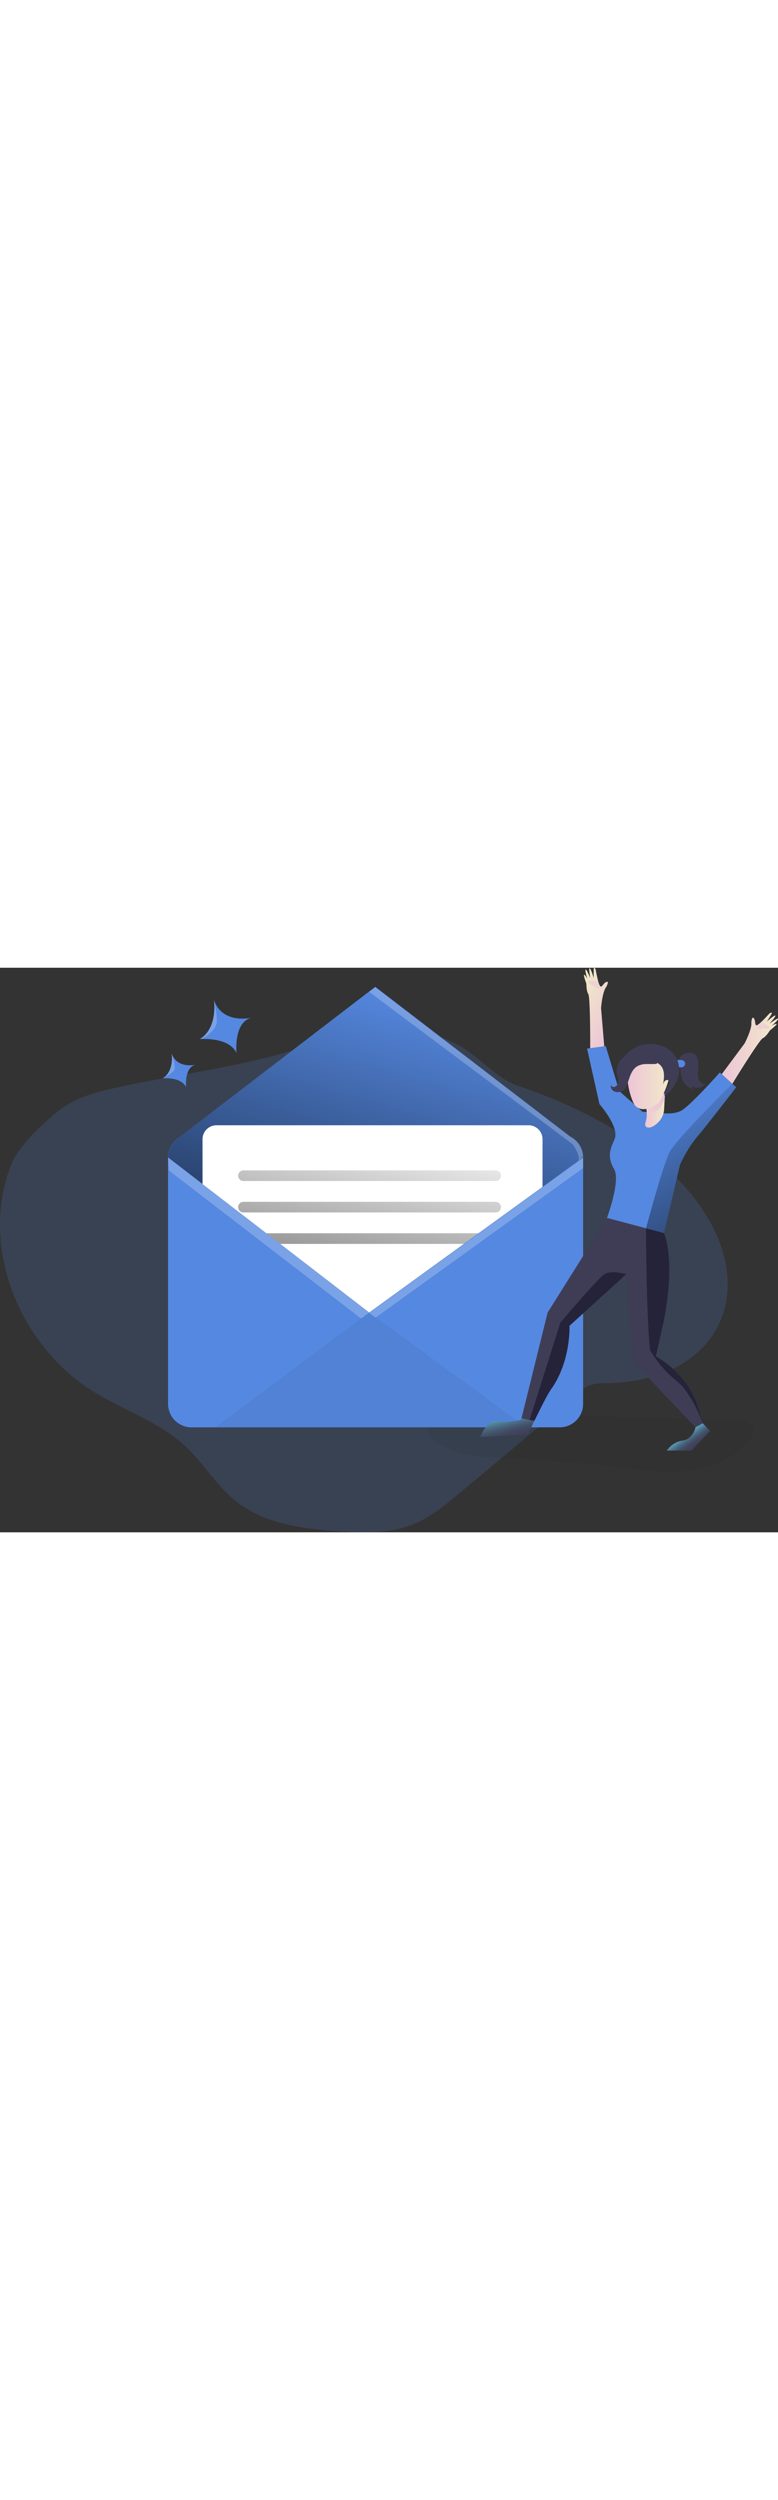 <svg id="Layer_1" data-name="Layer 1" xmlns="http://www.w3.org/2000/svg" xmlns:xlink="http://www.w3.org/1999/xlink" viewBox="0 0 823.64 597" data-imageid="new-message-monochromatic" imageName="New Message" class="illustrations_image" style="width: 186px;"><rect x="0" y="0" width="823.64" height="597" fill="#333333" stroke="none"/><defs><linearGradient id="linear-gradient" x1="184.46" y1="411.38" x2="188.29" y2="421.79" gradientTransform="matrix(1, 0, 0, -1, -0.33, 598)" gradientUnits="userSpaceOnUse"><stop offset="0.36" stop-color="#00272e"/><stop offset="0.75" stop-color="#3f80a1" stop-opacity="0.25"/><stop offset="1" stop-color="#69b9eb" stop-opacity="0"/></linearGradient><linearGradient id="linear-gradient-2" x1="444.69" y1="31.61" x2="323.69" y2="461.61" gradientUnits="userSpaceOnUse"><stop offset="0" stop-opacity="0"/><stop offset="0.91" stop-opacity="0.8"/><stop offset="1"/></linearGradient><linearGradient id="linear-gradient-3" x1="405.84" y1="149.83" x2="332.84" y2="499.83" xlink:href="#linear-gradient-2"/><linearGradient id="linear-gradient-4" x1="412.49" y1="151.21" x2="339.49" y2="501.21" xlink:href="#linear-gradient-2"/><linearGradient id="linear-gradient-5" x1="420.97" y1="152.99" x2="347.97" y2="502.99" xlink:href="#linear-gradient-2"/><linearGradient id="linear-gradient-6" x1="683.34" y1="447.17" x2="704.34" y2="447.17" gradientTransform="matrix(1, 0, 0, -1, -0.33, 598)" gradientUnits="userSpaceOnUse"><stop offset="0" stop-color="#ecc4d7"/><stop offset="0.42" stop-color="#efd4d1"/><stop offset="1" stop-color="#f2eac9"/></linearGradient><linearGradient id="linear-gradient-7" x1="694.49" y1="458.85" x2="690.16" y2="410.3" xlink:href="#linear-gradient-6"/><linearGradient id="linear-gradient-8" x1="664.58" y1="476.09" x2="709.1" y2="476.09" xlink:href="#linear-gradient-6"/><linearGradient id="linear-gradient-9" x1="764.44" y1="512.88" x2="823.98" y2="512.88" xlink:href="#linear-gradient-6"/><linearGradient id="linear-gradient-10" x1="810.28" y1="519.93" x2="804.26" y2="566.67" xlink:href="#linear-gradient-6"/><linearGradient id="linear-gradient-11" x1="619.54" y1="589.29" x2="679.08" y2="589.29" gradientTransform="translate(868.81 888.98) rotate(-148.06)" xlink:href="#linear-gradient-6"/><linearGradient id="linear-gradient-12" x1="665.61" y1="596.46" x2="659.59" y2="643.2" gradientTransform="translate(868.81 888.98) rotate(-148.06)" xlink:href="#linear-gradient-6"/><linearGradient id="linear-gradient-13" x1="533.17" y1="127.89" x2="540.88" y2="95.77" gradientTransform="matrix(1, 0, 0, -1, -0.33, 598)" gradientUnits="userSpaceOnUse"><stop offset="0" stop-color="#68e1fd"/><stop offset="0.01" stop-color="#67ddf9"/><stop offset="0.12" stop-color="#5cb3ce"/><stop offset="0.24" stop-color="#538ea9"/><stop offset="0.37" stop-color="#4c718b"/><stop offset="0.5" stop-color="#465a73"/><stop offset="0.63" stop-color="#424a63"/><stop offset="0.79" stop-color="#404059"/><stop offset="0.99" stop-color="#3f3d56"/></linearGradient><linearGradient id="linear-gradient-14" x1="723.22" y1="106.25" x2="736.07" y2="88.27" xlink:href="#linear-gradient-13"/><linearGradient id="linear-gradient-15" x1="691.29" y1="111.67" x2="834.32" y2="428.15" xlink:href="#linear-gradient-2"/></defs><title>6. New Messages</title><path d="M131.3,125c-24.34,5.16-49.64,10.76-69.18,26.17-16.5,13-42.21,37-50,56.5-33,82.37,4.31,182.6,76.73,233.86,34.06,24.11,76.51,35.78,107.12,64.16,19.36,17.95,32.92,41.71,53.52,58.21,30.1,24.09,70.74,29.42,109.2,32,26.72,1.81,54.48,2.59,79.27-7.57,17.92-7.34,33.1-19.93,48-32.34l98.71-82.43c15.86-13.23,30.69-34.3,51.34-34.16C821.87,440.73,834.4,222,549.15,125.12c-25.14-8.54-42.38-32.28-66-44.45-48.79-25.15-104.94-17-154.15.4C266.52,103.22,196.14,111.21,131.3,125Z" transform="translate(0 0)" fill="#5588e0" opacity="0.18" style="isolation:isolate" class="target-color"/><path d="M779.07,477.86c7.78.13,17.8,2.07,19,9.75.65,4-1.64,7.89-4.12,11.12C778.44,519,752.74,529.25,727.38,532s-50.92-1.1-76.24-4.22q-54.89-6.78-110.2-9c-26.22-1.06-53.8-1.72-76.38-15.08-4.19-2.47-8.31-5.56-10.32-10-4-8.83,2.32-19.58,11-23.87s18.88-3.87,28.56-3.35C588.86,471.6,683.85,477.86,779.07,477.86Z" transform="translate(0 0)" fill="#000405" opacity="0.05" style="isolation:isolate"/><path d="M779.4,126.4s-33.83,43.75-40.25,51.08c-11.71,13.32-19.26,30.79-19.26,30.79l-17,72.34-19-5.07-41.31-11S657.26,225,650.15,213c-9.48-16-1.28-26,.88-32.87,4-12.73-16.43-36-16.43-36L621.51,85.5l19.76-2.64,14.34,47.53,24.57,21.93,17.5.93s13.2,2.72,22.8-1.72c9.18-4.26,41.61-40.83,41.61-40.83l13.23,12Z" transform="translate(0 0)" fill="#5588e0" class="target-color"/><path d="M617.33,200.59V461.15A24.86,24.86,0,0,1,592.46,486H202.77a24.86,24.86,0,0,1-24.86-24.86h0V200.59a24.86,24.86,0,0,1,24.83-24.87H592.46A24.86,24.86,0,0,1,617.33,200.59Z" transform="translate(0 0)" fill="#5588e0" class="target-color"/><path d="M610.59,183.67H184l3.46-2.65a6.12,6.12,0,0,1,.5-.39L390.88,25.07l6.41-4.91L603.76,178.44Z" transform="translate(0 0)" fill="#5588e0" class="target-color"/><path d="M617.33,200.59l-5.19,3.75h0l-37.79,27.37L390.88,364.6,214.43,228.71l-36.52-28.12.47-4.83a24.67,24.67,0,0,1,6.18-12.09,23.32,23.32,0,0,1,2.88-2.65,6.12,6.12,0,0,1,.5-.39,24.7,24.7,0,0,1,14.83-4.91H592.46a24.89,24.89,0,0,1,24.75,22.47Q617.33,199.39,617.33,200.59Z" transform="translate(0 0)" fill="#5588e0" class="target-color"/><path d="M187.44,181a24.92,24.92,0,0,0-2.88,2.65H184Z" transform="translate(0 0)" opacity="0.61" fill="url(#linear-gradient)" style="isolation:isolate"/><path d="M617.33,200.59l-5.19,3.76h0l-37.79,27.36L390.88,364.6,214.43,228.72l-36.52-28.13.47-4.82A24.92,24.92,0,0,1,187.44,181l.5-.38L390.88,25.07l6.41-4.91L603.76,178.44a24.83,24.83,0,0,1,13.45,19.76A23.76,23.76,0,0,1,617.33,200.59Z" transform="translate(0 0)" fill="url(#linear-gradient-2)"/><path d="M574.35,181.34v50.38l-67.71,49L491.11,292,390.88,364.6,296.61,292,282,280.76l-67.59-52V181.34a14.77,14.77,0,0,1,14.77-14.77H559.59A14.78,14.78,0,0,1,574.35,181.34Z" transform="translate(0 0)" fill="#fff"/><path d="M524.73,225.51h-267a5.62,5.62,0,0,1-5.62-5.62h0a5.62,5.62,0,0,1,5.62-5.62h267a5.62,5.62,0,0,1,5.62,5.62h0A5.62,5.62,0,0,1,524.73,225.51Z" transform="translate(0 0)" fill="url(#linear-gradient-3)"/><path d="M524.73,258.76h-267a5.62,5.62,0,0,1-5.62-5.62h0a5.62,5.62,0,0,1,5.62-5.62h267a5.62,5.62,0,0,1,5.62,5.62h0A5.62,5.62,0,0,1,524.73,258.76Z" transform="translate(0 0)" fill="url(#linear-gradient-4)"/><polygon points="506.64 280.76 491.11 292 296.61 292 282.01 280.76 506.64 280.76" fill="url(#linear-gradient-5)"/><polygon points="390.88 364.6 228.02 486.02 557.1 486.02 390.88 364.6" fill="#000405" opacity="0.05" style="isolation:isolate"/><path d="M250.4,90.2c-8.2-17.59-39-14.7-39-14.7,19-11.21,15.36-39.68,15.13-41.36h0c8.31,24.82,37,19.34,39.57,18.8C247.05,57.64,250.4,90.2,250.4,90.2Z" transform="translate(0 0)" fill="#5588e0" class="target-color"/><path d="M197,126.29c-5.21-11.18-24.8-9.34-24.8-9.34h0c12.4-7.37,9.59-26.34,9.59-26.34v.11c5.32,15.69,23.52,12.21,25.14,11.87C194.87,105.59,197,126.29,197,126.29Z" transform="translate(0 0)" fill="#5588e0" class="target-color"/><path d="M721.56,92.7a12.38,12.38,0,0,1,8.56-2.7,9,9,0,0,1,6.2,2.14,9.85,9.85,0,0,1,2.42,5.33,30.59,30.59,0,0,1,.55,7.46c-.22,4.59-1.41,9.45.57,13.6a9.58,9.58,0,0,0,1.88,2.66,5.24,5.24,0,0,0,3.48,1.73,2.79,2.79,0,0,0,2.86-2.24A10.62,10.62,0,0,1,734,126a11.06,11.06,0,0,1-2.32-1.43l1.74,3.53a19.92,19.92,0,0,1-4.16-1.58c-4.25-2.31-6.63-7-7.76-11.74-1-4.35-1.2-8.84-2.14-13.21C718.67,98.24,718.85,95.12,721.56,92.7Z" transform="translate(0 0)" fill="#3f3d56"/><path d="M720.28,97.5a6.89,6.89,0,0,1,2.54.39,4,4,0,0,1,2.45,3.35,3.77,3.77,0,0,1-2.08,3.57,6.42,6.42,0,0,1-2.7.47c-.84,0-1.69,0-2.53-.08a1.09,1.09,0,0,1-1.16-.84,14.94,14.94,0,0,1-1.23-3.43C714.88,97.25,717.36,97.47,720.28,97.5Z" transform="translate(0 0)" fill="#5588e0" class="target-color"/><path d="M704,132.61s-.16,2.89-.36,6.65c-.17,3.17-.38,7-.55,10.18a21.37,21.37,0,0,1-6.47,14.2c-2.26,2.31-7.65,6.62-11.76,5.09-2-.74-2.07-3.26-1.65-4.77a29.5,29.5,0,0,0,1.53-8.53,29.92,29.92,0,0,0-.63-7C681.54,142,704,132.61,704,132.61Z" transform="translate(0 0)" fill="url(#linear-gradient-6)"/><path d="M704,132.61s-.16,2.89-.36,6.65c-1.58,3.52-3.06,6.39-3.87,7.82-1.63,2.89-8.33,7.44-15,8.35a29.92,29.92,0,0,0-.63-7C681.54,142,704,132.61,704,132.61Z" transform="translate(0 0)" fill="url(#linear-gradient-7)"/><path d="M684.44,94.32a21.49,21.49,0,0,0-20.15,22.75c0,.51.08,1,.15,1.52a72.68,72.68,0,0,0,6.62,25.22c7,12,24.74,2.13,27.55-2.81s13.59-27.22,9.06-33.53C704.55,103.21,695.9,93.86,684.44,94.32Z" transform="translate(0 0)" fill="url(#linear-gradient-8)"/><path d="M678.14,82.13a37.24,37.24,0,0,1,22.94.67c7.27,2.76,13.54,8.44,16.31,15.71a28.61,28.61,0,0,1-.64,20.7,40.44,40.44,0,0,1-13,16.43c-1.47-4.5,3.06-8.5,4.82-12.89a3.61,3.61,0,0,0,.25-2.62c-.64-1.63-3.08-1.81-4.47-.75s-2,2.85-2.51,4.52c1.35-7.15,2.35-15.55-2.71-20.79-3-3.1-7.53-4.26-11.85-4.3a29,29,0,0,0-21.19,9.11c-1.59,1.71-3.85,3.81-5.87,2.63a4,4,0,0,1-1.42-1.73C652.83,97,668.51,84.77,678.14,82.13Z" transform="translate(0 0)" fill="#3f3d56"/><path d="M687.8,95.34c-5-2.2-10.25-4-15.68-4s-11.06,1.84-14.65,5.92a20.56,20.56,0,0,0-4,7.77,14.08,14.08,0,0,0-.7,5.54,23.89,23.89,0,0,0,1,4c.94,3.24,1.34,7-.71,9.72a4.39,4.39,0,0,1-3.34,1.86,2.72,2.72,0,0,1-2.74-2.33c-.88,2.49.56,5.41,2.85,6.72a9.38,9.38,0,0,0,7.67.37,8.24,8.24,0,0,0,2.83-1.55,9.71,9.71,0,0,0,2-2.75c2.09-3.79,3.14-8,4.7-12.09s3.82-8,7.51-10.3a19.37,19.37,0,0,1,9.54-2.37c3.31-.11,6.64.16,9.94-.14s.91-2.26-.51-3.29A31.76,31.76,0,0,0,687.8,95.34Z" transform="translate(0 0)" fill="#3f3d56"/><path d="M822.11,59.49c.85.66-7.11,6.86-7.11,6.86s-3.72,6.41-7.5,8.19-32.18,48.15-32.18,48.15l-11.21-10.16L788.29,80s8-15.33,7.11-22c0,0,.48-7.88,2.89-4.22,1.7,2.61.61,6.72,2.62,7.16a1.1,1.1,0,0,0,.64-.14,22.53,22.53,0,0,0,4.55-3.64c4-3.81,8.78-9.11,8.78-9.11s2.62-1.11,2.29,0-5.14,8.6-5.41,9c.45-.41,7.83-7,9-6.49s-5.72,8.1-6.12,8.54c.43-.3,8.3-5.78,8.89-5.29,1.11.93-6,7.1-6.59,7.57C817.39,61.14,821.3,58.85,822.11,59.49Z" transform="translate(0 0)" fill="url(#linear-gradient-9)"/><path d="M813.67,64.24a4,4,0,0,1-1.85.15,51.07,51.07,0,0,0-6.06-.1c-1.36.06-4.17,1-4.24-1.11,0-.56.14-1.11.11-1.67a4.45,4.45,0,0,0-.1-.72,22.53,22.53,0,0,0,4.55-3.64,6.63,6.63,0,0,1,1.72.87l3.94,2.55c.7.46,1.4.92,2.07,1.42a1.81,1.81,0,0,1,.68.77A1.3,1.3,0,0,1,813.67,64.24Z" transform="translate(0 0)" fill="url(#linear-gradient-10)"/><path d="M618.4,7.42c-1.08.12,2.42,9.58,2.42,9.58s-.22,7.41,2,10.91,2,57.15,2,57.15l14.88-2-3.38-40.41s1.29-17.24,5.56-22.43c0,0,3.74-6.95-.23-5.11-2.82,1.32-4.07,5.38-6,4.7a1,1,0,0,1-.47-.46,21.9,21.9,0,0,1-2-5.49c-1.41-5.35-2.65-12.37-2.65-12.37s-1.6-2.3-1.86-1.19-.17,10-.16,10.51c-.17-.57-3-10.09-4.25-10.26s.59,9.9.71,10.48c-.22-.48-4-9.28-4.78-9.18-1.43.21,1.41,9.23,1.62,9.9C621.53,11.31,619.42,7.32,618.4,7.42Z" transform="translate(0 0)" fill="url(#linear-gradient-11)"/><path d="M623,15.91A4,4,0,0,0,624.53,17a52.6,52.6,0,0,1,5.2,3.12c1.13.77,3,3.07,4.19,1.29.32-.46.47-1,.79-1.47a6.47,6.47,0,0,1,.47-.57,21.9,21.9,0,0,1-2-5.49,6.54,6.54,0,0,0-1.92-.16l-4.69.09a19.32,19.32,0,0,0-2.52.11,1.78,1.78,0,0,0-1,.3A1.29,1.29,0,0,0,623,15.91Z" transform="translate(0 0)" fill="url(#linear-gradient-12)"/><path d="M565.67,479.21c-4,8.17-6.91,14.52-6.91,14.52l-50.33,2.4s8.34-22.07,21.91-16.37c4.59,1.92,21.22-1.69,21.22-1.69l.52-1.67Z" transform="translate(0 0)" fill="url(#linear-gradient-13)"/><path d="M744.05,481.68,736.34,486l-66-69.38L663.06,324l-60.18,54.59s1.61,37.59-19.43,67c-3.77,5.27-11.44,20.58-17.24,32.54-.18.37-.36.75-.53,1.12l-1.13-.23-3.93-.82-8.53-1.76,27.66-111.8L642.6,264.58l41.31,11,19,5.07s12.82,25.69,0,92.18l-8.5,38.06s34.26,18.27,44.82,54.41L744,481.66Z" transform="translate(0 0)" fill="#3f3d56"/><path d="M744.05,481.68l7.83,8.19L732,510.59H706s5.54-9.15,16.62-10.6,13.73-14,13.73-14Z" transform="translate(0 0)" fill="url(#linear-gradient-14)"/><path d="M215.81,74.06l-4.39,1.44c19-11.21,15.36-39.68,15.13-41.36.3,1.35,4.72,20.14,2.31,26.31C225.85,68.16,215.81,74.06,215.81,74.06Z" transform="translate(0 0)" fill="#fff" opacity="0.22" style="isolation:isolate"/><path d="M184.41,108.44c-2.32,3.21-11.54,8.16-12.17,8.49,12.4-7.37,9.59-26.34,9.59-26.34v.11C182.32,92,186.67,105.3,184.41,108.44Z" transform="translate(0 0)" fill="#fff" opacity="0.22" style="isolation:isolate"/><polygon points="178.65 214.27 382.32 370.98 390.88 364.6 177.91 200.59 178.65 214.27" fill="#fff" opacity="0.22" style="isolation:isolate"/><polygon points="397.62 369.97 617.33 211.83 617.33 201.04 390.88 365.04 397.62 369.97" fill="#fff" opacity="0.22" style="isolation:isolate"/><path d="M617.21,198.64l-.6,1.68-4.47,4.47c3.14-5.42-5.73-18-5.73-18l-3.54-2.65-10.63-8L390.88,25.52l6.41-4.91L603.76,178.88A24.86,24.86,0,0,1,617.21,198.64Z" transform="translate(0 0)" fill="#fff" opacity="0.22" style="isolation:isolate"/><path d="M779.4,126.4s-33.83,43.75-40.25,51.08c-11.71,13.32-19.26,30.79-19.26,30.79l-17,72.34-19-5.07s17.74-66.33,24.87-80.41,66.54-72.44,66.54-72.44Z" transform="translate(0 0)" fill="url(#linear-gradient-15)"/><path d="M744,481.66c-.35-1-11.64-32.36-28.59-45.51-17.21-13.36-27.21-31.8-27.21-31.8-4-35.4-4.33-128.81-4.33-128.81l19,5.07s12.82,25.69,0,92.18l-8.5,38.06s34.26,18.31,44.82,54.45Z" transform="translate(0 0)" fill="#25233a"/><path d="M602.88,378.57s1.61,37.59-19.43,67c-3.77,5.27-11.44,20.58-17.24,32.54l-1.66.89-3.93-.82h0l32.62-102.89S632.75,328.48,640,324s23.08,0,23.08,0Z" transform="translate(0 0)" fill="#25233a"/></svg>